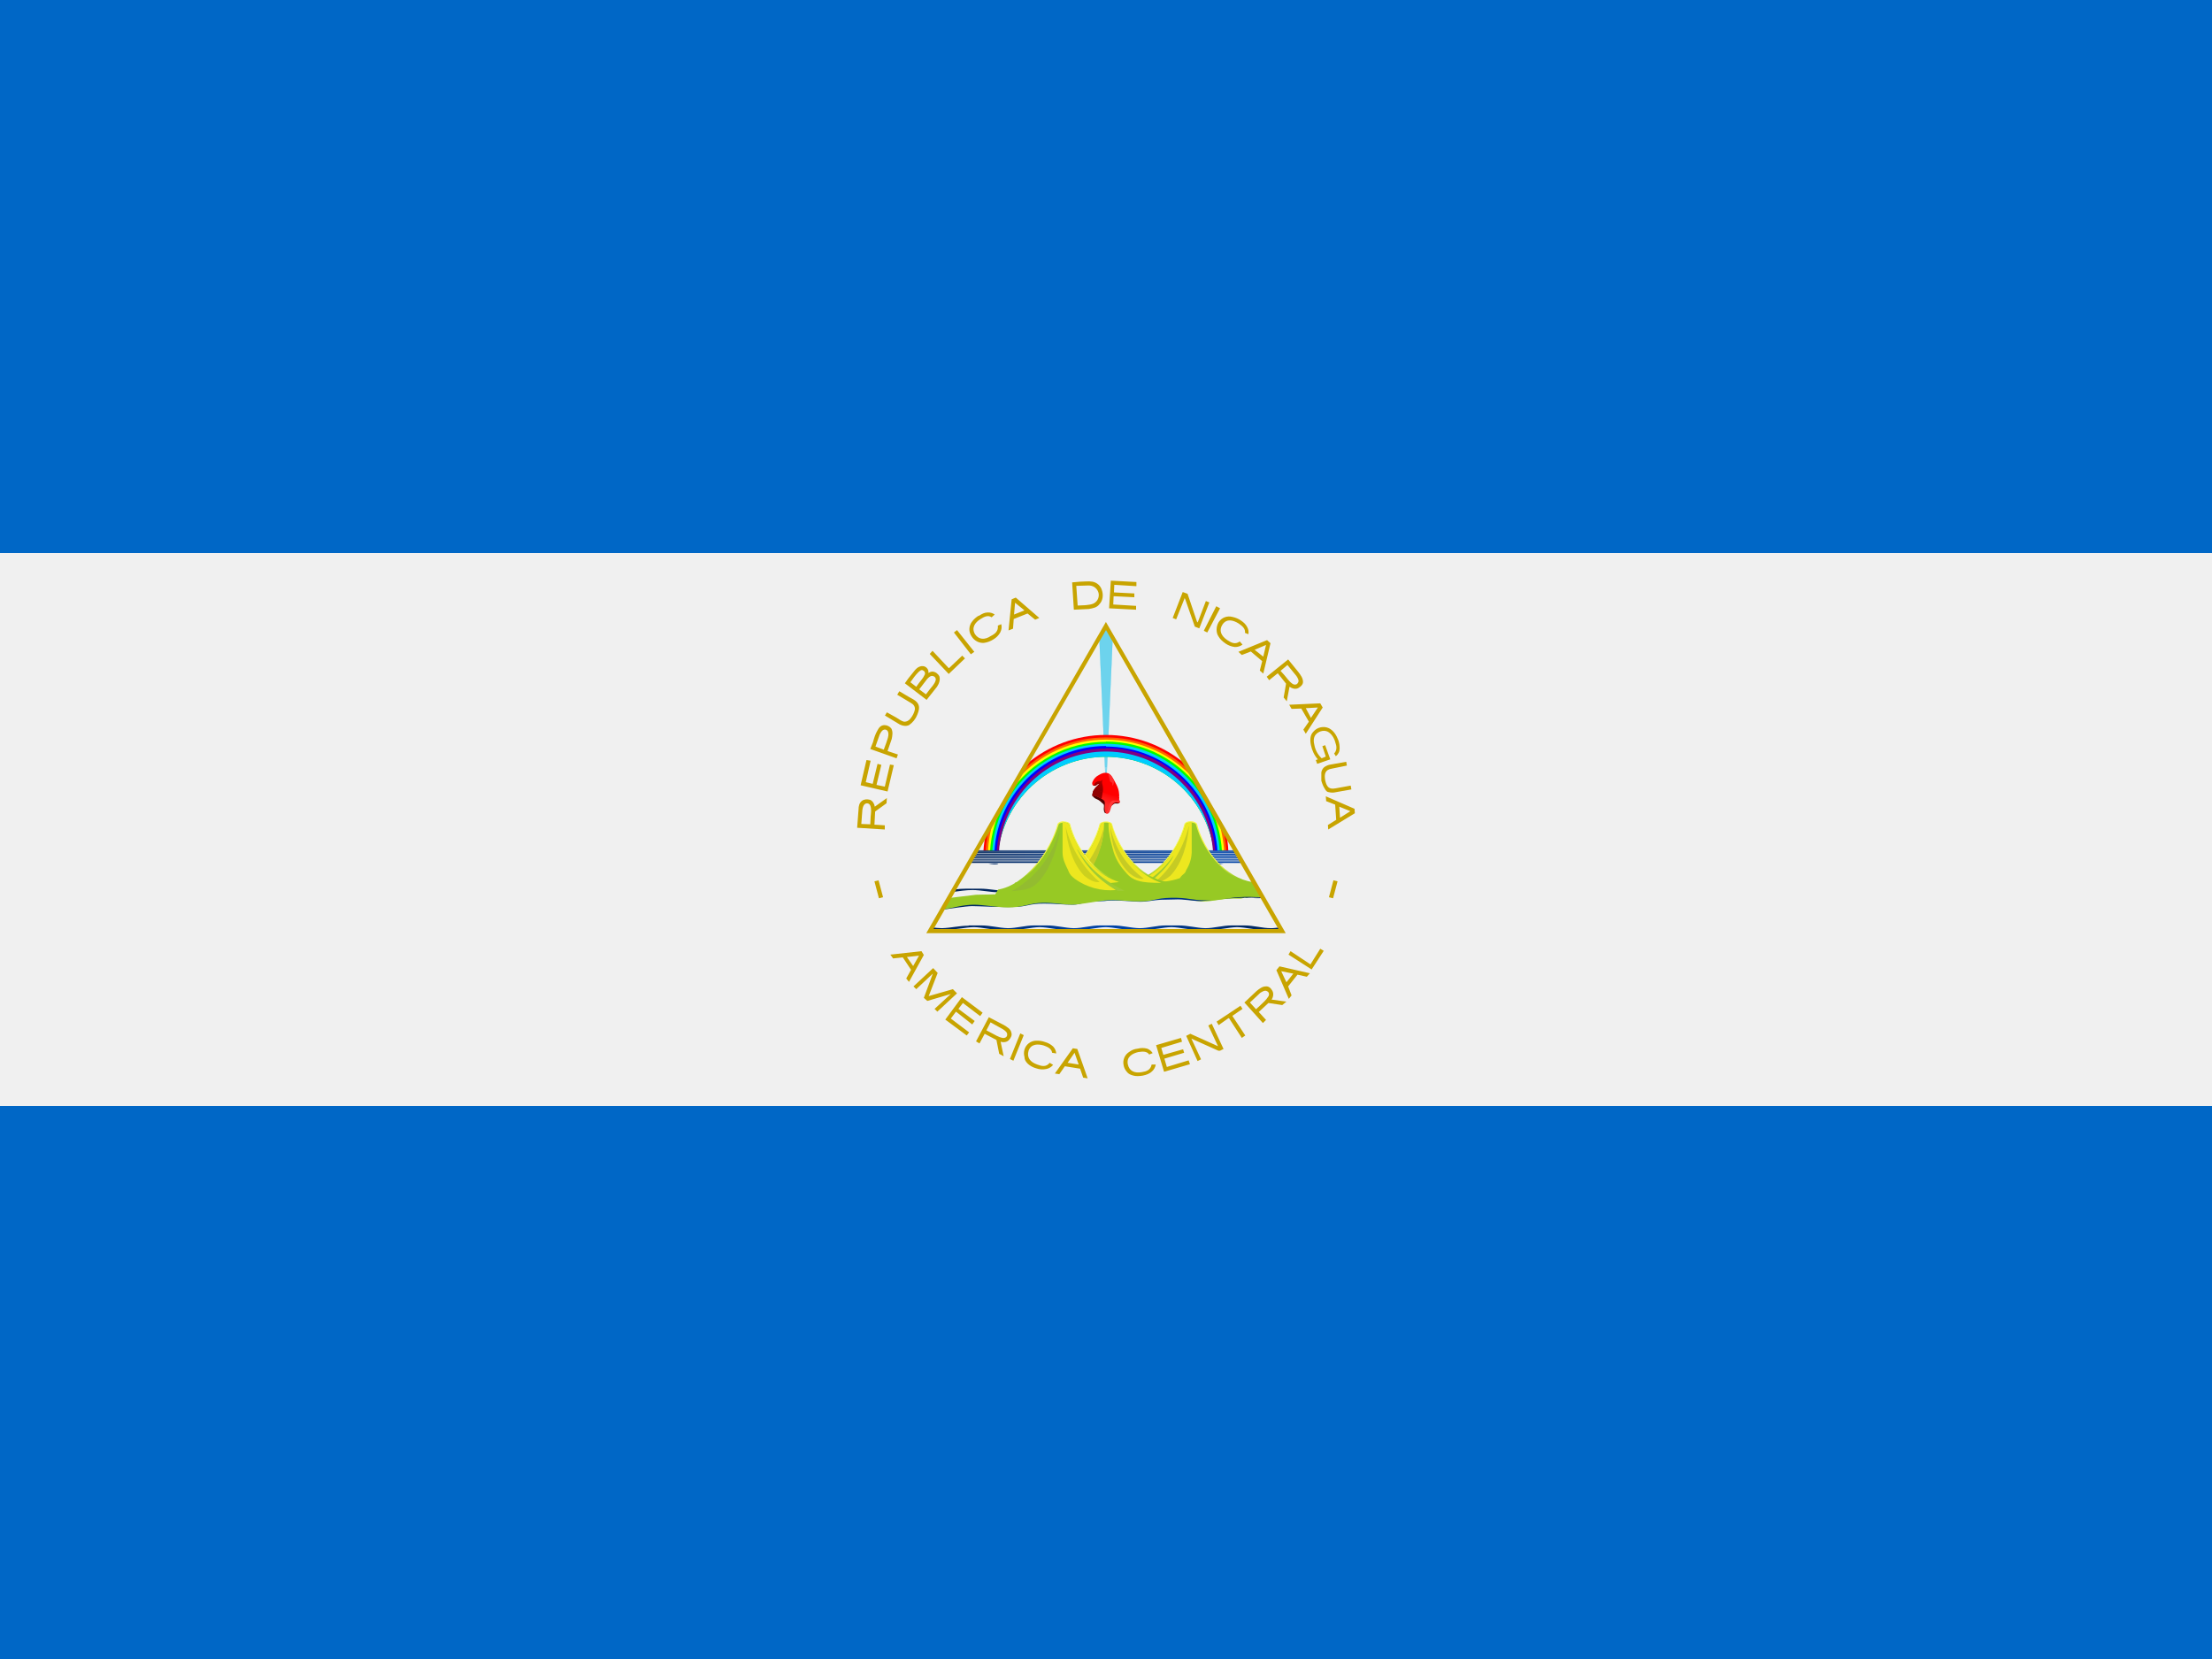 <svg width="60" height="45" viewBox="0 0 60 45" fill="none" xmlns="http://www.w3.org/2000/svg">
<rect x="0" y="0" width="60" height="45" fill="#333333" stroke="none"/>
<g clip-path="url(#clip0_264_21107)">
<path d="M0 0H60V45H0V0Z" fill="#0067C6"/>
<path d="M0 15H60V30H0V15Z" fill="#F0F0F0"/>
<path d="M23.25 22.453L24 22.5V22.387L23.719 22.369L23.738 22.012L24.047 21.788L24.056 21.647L23.728 21.881C23.719 21.806 23.672 21.722 23.597 21.694C23.522 21.675 23.447 21.675 23.381 21.722C23.306 21.778 23.288 21.872 23.288 21.956L23.25 22.453ZM23.363 22.35L23.391 21.975C23.4 21.919 23.409 21.844 23.466 21.806C23.477 21.798 23.491 21.793 23.505 21.791C23.519 21.789 23.534 21.791 23.547 21.795C23.561 21.8 23.573 21.807 23.584 21.817C23.594 21.827 23.602 21.84 23.606 21.853C23.644 21.947 23.625 22.05 23.616 22.153L23.606 22.359L23.363 22.35ZM23.344 21.3L24.075 21.469L24.244 20.756C24.209 20.75 24.175 20.744 24.141 20.738L24 21.337L23.775 21.291L23.906 20.747L23.803 20.719L23.672 21.262L23.484 21.216L23.616 20.634L23.503 20.616L23.344 21.3ZM23.606 20.316L24.319 20.569L24.356 20.466L24.075 20.372L24.188 20.044C24.206 19.95 24.225 19.856 24.178 19.762C24.156 19.733 24.128 19.71 24.095 19.694C24.063 19.677 24.027 19.669 23.991 19.669C23.897 19.669 23.841 19.734 23.803 19.809C23.747 19.903 23.709 20.016 23.681 20.128L23.606 20.316ZM23.747 20.25L23.859 19.931C23.887 19.875 23.916 19.809 23.981 19.791C23.994 19.788 24.008 19.788 24.021 19.791C24.034 19.794 24.046 19.799 24.056 19.807C24.067 19.815 24.076 19.826 24.082 19.837C24.089 19.849 24.093 19.862 24.094 19.875C24.113 19.969 24.066 20.062 24.038 20.156L23.972 20.334L23.747 20.25ZM24 19.406L24.403 19.65C24.478 19.688 24.572 19.706 24.656 19.669C24.758 19.6 24.836 19.502 24.881 19.387C24.919 19.294 24.956 19.181 24.9 19.087C24.844 18.994 24.741 18.956 24.647 18.9L24.394 18.75L24.337 18.844L24.712 19.069C24.778 19.106 24.825 19.163 24.816 19.247C24.797 19.333 24.758 19.413 24.703 19.481C24.666 19.538 24.591 19.584 24.516 19.575C24.441 19.556 24.375 19.5 24.309 19.462L24.056 19.322L24 19.416V19.406ZM24.544 18.534L25.134 18.984L25.416 18.628C25.472 18.544 25.509 18.441 25.481 18.347C25.464 18.311 25.437 18.28 25.405 18.257C25.372 18.234 25.334 18.22 25.294 18.216C25.247 18.216 25.2 18.244 25.181 18.253C25.2 18.169 25.134 18.094 25.069 18.075C24.975 18.047 24.881 18.103 24.825 18.169L24.637 18.403L24.544 18.534ZM24.694 18.506C24.759 18.413 24.825 18.319 24.9 18.244C24.938 18.206 24.994 18.15 25.041 18.188C25.087 18.206 25.106 18.272 25.078 18.309C25.041 18.394 24.984 18.45 24.928 18.525L24.853 18.628L24.694 18.506ZM24.938 18.694L25.153 18.413C25.191 18.375 25.247 18.319 25.303 18.337C25.359 18.347 25.397 18.403 25.378 18.459C25.35 18.553 25.275 18.628 25.209 18.712L25.116 18.834L24.928 18.694H24.938ZM25.219 17.738L25.734 18.281L26.175 17.859L26.1 17.784L25.744 18.122H25.734L25.294 17.653L25.219 17.738ZM25.875 17.156L26.334 17.747L26.428 17.681L25.959 17.091L25.875 17.156ZM26.55 16.697C26.477 16.74 26.413 16.797 26.363 16.866C26.32 16.922 26.296 16.99 26.294 17.061C26.293 17.132 26.313 17.201 26.353 17.259C26.389 17.319 26.441 17.368 26.503 17.4C26.561 17.43 26.626 17.443 26.691 17.438C26.781 17.426 26.867 17.393 26.944 17.344C27.022 17.299 27.087 17.234 27.131 17.156C27.169 17.081 27.178 17.006 27.159 16.931L27.066 16.969C27.084 17.119 26.991 17.194 26.878 17.25C26.709 17.363 26.55 17.353 26.447 17.203C26.344 17.025 26.447 16.884 26.597 16.791C26.7 16.725 26.803 16.678 26.897 16.744L26.981 16.669C26.927 16.63 26.861 16.61 26.794 16.613C26.709 16.613 26.634 16.65 26.55 16.706V16.697ZM27.441 16.256L27.356 17.1L27.478 17.053L27.497 16.791L27.872 16.641L28.078 16.809L28.191 16.762L27.553 16.209L27.441 16.256ZM27.534 16.35L27.788 16.556L27.506 16.669L27.534 16.341V16.35ZM29.081 15.787L29.128 16.538L29.531 16.519C29.644 16.5 29.756 16.481 29.822 16.387C29.916 16.294 29.934 16.134 29.887 16.003C29.87 15.946 29.837 15.895 29.792 15.855C29.748 15.816 29.693 15.789 29.634 15.778C29.522 15.759 29.409 15.778 29.297 15.778L29.081 15.797V15.787ZM29.194 15.891L29.522 15.881C29.582 15.879 29.641 15.895 29.691 15.928C29.766 15.984 29.812 16.069 29.803 16.163C29.799 16.215 29.779 16.265 29.745 16.305C29.712 16.345 29.666 16.374 29.616 16.387C29.559 16.406 29.494 16.406 29.438 16.416L29.231 16.425L29.194 15.891ZM30.131 15.75L30.084 16.5L30.816 16.538V16.434L30.197 16.397L30.206 16.172L30.769 16.2V16.097L30.216 16.069L30.225 15.863L30.825 15.9V15.787L30.122 15.75H30.131ZM32.081 16.059L31.809 16.762L31.903 16.8L32.128 16.238V16.219L32.147 16.247L32.409 16.997L32.531 17.044L32.803 16.341L32.709 16.303L32.494 16.866L32.484 16.884L32.466 16.856L32.212 16.106L32.081 16.059ZM33.094 16.5L32.747 17.156L32.653 17.109L32.991 16.444L33.094 16.5ZM33.656 16.828C33.588 16.782 33.512 16.751 33.431 16.734C33.362 16.715 33.288 16.718 33.221 16.743C33.153 16.768 33.096 16.815 33.056 16.875C33.02 16.934 33.001 17.002 33 17.072C33 17.137 33.009 17.203 33.056 17.269C33.094 17.334 33.15 17.391 33.244 17.456C33.319 17.508 33.406 17.54 33.497 17.55C33.571 17.552 33.644 17.529 33.703 17.484L33.628 17.4C33.497 17.494 33.394 17.428 33.291 17.363C33.122 17.25 33.056 17.1 33.159 16.941C33.272 16.772 33.45 16.819 33.6 16.913C33.694 16.978 33.788 17.053 33.769 17.166L33.862 17.203C33.874 17.139 33.864 17.073 33.834 17.016C33.797 16.941 33.741 16.884 33.656 16.828ZM34.369 17.363L33.591 17.681L33.684 17.766L33.928 17.672L34.237 17.934L34.172 18.188L34.266 18.272L34.462 17.447L34.369 17.363ZM34.341 17.494L34.266 17.812L34.031 17.625L34.341 17.494ZM34.941 17.887L34.359 18.356L34.425 18.45L34.659 18.262L34.884 18.544L34.819 18.919L34.903 19.022L34.978 18.628C35.044 18.675 35.138 18.703 35.212 18.666C35.278 18.628 35.344 18.572 35.344 18.497C35.344 18.394 35.278 18.309 35.222 18.234L34.941 17.887ZM34.922 18.038L35.166 18.337C35.203 18.394 35.25 18.469 35.203 18.525C35.175 18.581 35.1 18.581 35.053 18.544C34.959 18.478 34.903 18.384 34.828 18.3L34.734 18.197L34.922 18.038ZM35.812 19.078L34.969 19.116L35.034 19.228L35.297 19.219L35.503 19.575L35.353 19.791L35.419 19.903L35.878 19.191L35.812 19.078ZM35.747 19.191L35.559 19.472L35.419 19.209L35.747 19.191ZM36.3 20.072C36.253 19.95 36.178 19.819 36.047 19.753C35.976 19.72 35.896 19.712 35.82 19.729C35.744 19.746 35.675 19.787 35.625 19.847C35.531 19.941 35.531 20.081 35.559 20.212C35.587 20.353 35.653 20.494 35.747 20.597L35.691 20.616L35.728 20.719L36.084 20.597L35.944 20.212L35.869 20.241L35.962 20.522L35.85 20.569C35.748 20.474 35.679 20.349 35.653 20.212C35.625 20.109 35.625 19.988 35.7 19.913C35.794 19.819 35.944 19.791 36.047 19.866C36.15 19.941 36.206 20.062 36.234 20.184C36.263 20.269 36.253 20.363 36.197 20.428C36.178 20.428 36.197 20.456 36.206 20.466L36.234 20.512C36.266 20.488 36.292 20.457 36.31 20.421C36.328 20.386 36.337 20.346 36.337 20.306C36.339 20.227 36.327 20.147 36.3 20.072ZM36.516 20.663L36.094 20.738C36.029 20.747 35.968 20.773 35.916 20.812C35.875 20.849 35.848 20.899 35.841 20.953V21.178C35.869 21.272 35.897 21.337 35.934 21.394C35.962 21.45 36 21.488 36.047 21.488C36.108 21.503 36.173 21.503 36.234 21.488L36.656 21.413L36.638 21.309L36.225 21.384C36.038 21.422 35.981 21.328 35.944 21.159C35.916 20.991 35.944 20.878 36.122 20.85L36.534 20.766L36.516 20.663ZM36.741 21.938L35.962 21.6L35.972 21.731L36.216 21.825L36.244 22.238L36.019 22.378L36.028 22.5L36.75 22.059L36.741 21.938ZM36.628 22.003L36.347 22.181L36.328 21.881L36.628 22.003ZM23.831 23.878L23.719 23.906L23.841 24.366L23.953 24.337L23.831 23.878ZM36.169 23.878L36.281 23.906L36.159 24.366L36.047 24.337L36.169 23.878ZM24.994 25.8L24.15 25.894L24.225 25.997L24.488 25.969L24.712 26.306L24.581 26.541L24.656 26.634L25.059 25.903L24.994 25.8ZM24.928 25.922L24.769 26.203L24.6 25.959L24.928 25.922ZM25.312 26.259L24.778 26.756L24.853 26.831L25.303 26.409L25.059 27.066L25.153 27.15L25.791 26.962L25.35 27.366L25.425 27.441L25.959 26.944L25.847 26.831L25.191 27.019L25.434 26.391L25.312 26.259ZM26.091 27.047L25.641 27.656L26.222 28.087L26.288 28.003L25.791 27.628L25.931 27.441L26.372 27.788L26.438 27.694L25.997 27.366L26.119 27.206L26.587 27.562L26.653 27.469L26.091 27.047ZM26.822 27.591L26.475 28.247L26.569 28.303L26.709 28.041L27.028 28.209L27.103 28.584L27.225 28.65L27.141 28.256C27.225 28.284 27.328 28.266 27.375 28.2C27.422 28.144 27.459 28.078 27.431 28.003C27.413 27.909 27.309 27.853 27.234 27.806L26.822 27.591ZM26.869 27.731L27.206 27.919C27.262 27.956 27.328 28.003 27.319 28.069C27.319 28.134 27.253 28.163 27.197 28.153C27.084 28.134 26.991 28.069 26.897 28.022L26.756 27.947L26.869 27.731ZM27.675 28.031L27.394 28.725L27.488 28.772L27.769 28.078L27.675 28.031ZM28.35 28.266C28.272 28.237 28.189 28.224 28.106 28.228C28.034 28.229 27.964 28.254 27.907 28.297C27.849 28.341 27.808 28.402 27.788 28.472C27.77 28.536 27.77 28.604 27.788 28.669C27.788 28.744 27.825 28.8 27.881 28.856C27.946 28.914 28.023 28.955 28.106 28.978C28.194 29.009 28.288 29.016 28.378 28.997C28.452 28.983 28.518 28.943 28.566 28.884L28.472 28.828C28.378 28.95 28.256 28.922 28.134 28.875C27.947 28.809 27.844 28.688 27.9 28.5C27.966 28.312 28.153 28.312 28.312 28.359C28.425 28.397 28.528 28.453 28.538 28.556L28.65 28.575C28.645 28.505 28.615 28.438 28.566 28.387C28.505 28.33 28.431 28.288 28.35 28.266ZM29.1 28.434L28.613 29.119L28.734 29.137L28.884 28.922L29.297 28.988L29.381 29.231L29.503 29.25L29.222 28.453L29.1 28.434ZM29.147 28.556L29.259 28.875L28.959 28.828L29.147 28.556ZM30.863 28.444C30.769 28.453 30.703 28.481 30.637 28.528C30.576 28.564 30.527 28.619 30.498 28.685C30.469 28.751 30.462 28.824 30.478 28.894C30.488 28.959 30.516 29.016 30.572 29.081C30.609 29.128 30.666 29.156 30.741 29.175C30.806 29.194 30.9 29.194 31.003 29.175C31.097 29.156 31.191 29.119 31.247 29.062C31.302 29.014 31.338 28.948 31.35 28.875H31.238C31.209 29.025 31.097 29.062 30.975 29.081C30.778 29.119 30.628 29.053 30.591 28.866C30.553 28.669 30.712 28.575 30.872 28.538C30.994 28.519 31.106 28.509 31.172 28.603L31.266 28.566C31.23 28.51 31.178 28.467 31.116 28.444C31.033 28.422 30.945 28.422 30.863 28.444ZM31.359 28.35L31.575 29.072L32.278 28.866L32.241 28.762L31.65 28.941L31.584 28.716L32.119 28.556L32.091 28.462L31.556 28.613L31.5 28.425L32.062 28.256L32.034 28.153L31.359 28.35ZM32.175 28.097L32.484 28.781L32.578 28.734L32.316 28.172L33.047 28.5H33.094L33.188 28.453L32.869 27.769L32.775 27.816L33.038 28.378L32.288 28.041L32.175 28.097ZM33 27.712L33.056 27.806L33.319 27.619H33.337L33.684 28.153L33.778 28.087L33.431 27.562V27.553L33.703 27.366L33.647 27.281L33 27.712ZM33.75 27.188L34.256 27.75L34.341 27.666L34.144 27.45L34.406 27.206L34.781 27.262L34.894 27.169L34.491 27.113C34.538 27.047 34.556 26.944 34.509 26.869C34.472 26.803 34.416 26.747 34.331 26.756C34.237 26.756 34.144 26.831 34.078 26.887L33.75 27.197V27.188ZM33.9 27.197L34.181 26.934C34.237 26.897 34.312 26.85 34.369 26.887C34.434 26.916 34.434 26.991 34.397 27.038C34.341 27.131 34.256 27.197 34.172 27.281L34.069 27.375L33.9 27.188V27.197ZM34.622 26.316L34.959 27.094L35.034 27L34.941 26.756L35.194 26.438L35.447 26.494L35.531 26.4L34.706 26.212L34.622 26.316ZM34.753 26.344L35.081 26.409L34.894 26.644L34.753 26.344ZM34.95 25.894L35.578 26.297L35.906 25.791L35.812 25.734L35.559 26.137L35.55 26.156H35.541L35.006 25.8L34.95 25.894Z" fill="#C8A400"/>
<path d="M30 16.98L27.637 21.067L26.483 23.07H33.517L32.415 21.165L30 16.98Z" fill="#F0F0F0"/>
<path opacity="0.6" d="M30 16.98L29.82 17.28L30 21.405L30.18 17.28L30 16.98Z" fill="#17C0EB"/>
<path opacity="0.6" fill-rule="evenodd" clip-rule="evenodd" d="M30 16.973L30.184 17.279L30.004 21.405H29.996L29.816 17.279L30 16.973ZM29.824 17.281L30 21.319L30.176 17.281L30 16.987L29.824 17.281Z" fill="#17C0EB"/>
<path d="M30 20.812H29.992L30 21.038L30.007 20.812H30Z" fill="#F0F0F0"/>
<path d="M30 19.935C29.201 19.934 28.429 20.222 27.825 20.745L26.73 22.65C26.691 22.855 26.671 23.064 26.67 23.273H27.045C27.083 22.515 27.411 21.802 27.96 21.28C28.509 20.758 29.238 20.466 29.996 20.466C30.754 20.466 31.483 20.758 32.032 21.28C32.582 21.802 32.909 22.515 32.947 23.273H33.322C33.324 23.064 33.307 22.855 33.27 22.65L32.175 20.745C31.571 20.222 30.799 19.935 30 19.935Z" fill="#FF0000"/>
<path d="M30 20.003C29.152 20.001 28.337 20.329 27.727 20.918L26.828 22.485C26.764 22.74 26.731 23.002 26.73 23.265H27.052C27.106 22.52 27.439 21.822 27.986 21.313C28.533 20.803 29.253 20.52 30 20.52C30.747 20.52 31.467 20.803 32.014 21.313C32.561 21.822 32.894 22.52 32.947 23.265H33.27C33.269 23 33.237 22.735 33.172 22.477L32.273 20.918C31.663 20.329 30.848 20.001 30 20.003Z" fill="#FF6600"/>
<path d="M30 20.062C29.547 20.061 29.099 20.156 28.685 20.341C28.271 20.526 27.901 20.797 27.6 21.135L26.948 22.26C26.843 22.587 26.793 22.929 26.797 23.273H27.045C27.083 22.515 27.411 21.802 27.96 21.28C28.509 20.758 29.238 20.466 29.996 20.466C30.754 20.466 31.483 20.758 32.032 21.28C32.582 21.802 32.909 22.515 32.947 23.273H33.21C33.21 22.92 33.15 22.582 33.053 22.267L32.392 21.135C32.092 20.797 31.724 20.527 31.311 20.342C30.899 20.157 30.452 20.062 30 20.062Z" fill="#FFFF00"/>
<path d="M30 20.122C29.483 20.122 28.973 20.249 28.517 20.493C28.06 20.736 27.671 21.088 27.383 21.517L27.172 21.885C26.96 22.317 26.85 22.791 26.85 23.273H27.052C27.106 22.527 27.439 21.829 27.986 21.32C28.533 20.811 29.253 20.528 30 20.528C30.747 20.528 31.467 20.811 32.014 21.32C32.561 21.829 32.894 22.527 32.947 23.273H33.15C33.15 22.791 33.04 22.317 32.828 21.885L32.617 21.51C32.329 21.08 31.94 20.728 31.483 20.485C31.027 20.242 30.517 20.115 30 20.115V20.122Z" fill="#00FF00"/>
<path d="M30 20.175C29.594 20.175 29.191 20.255 28.816 20.411C28.44 20.567 28.099 20.795 27.812 21.083C27.525 21.37 27.298 21.712 27.143 22.088C26.988 22.463 26.909 22.866 26.91 23.273H27.052C27.106 22.527 27.439 21.829 27.986 21.32C28.533 20.811 29.253 20.528 30 20.528C30.747 20.528 31.467 20.811 32.014 21.32C32.561 21.829 32.894 22.527 32.947 23.273H33.09C33.091 22.866 33.012 22.463 32.857 22.088C32.702 21.712 32.475 21.37 32.188 21.083C31.901 20.795 31.56 20.567 31.184 20.411C30.809 20.255 30.406 20.175 30 20.175Z" fill="#00CCFF"/>
<path d="M30 20.235C29.196 20.235 28.426 20.554 27.857 21.122C27.289 21.691 26.97 22.461 26.97 23.265H27.075C27.075 22.489 27.383 21.745 27.932 21.197C28.48 20.648 29.224 20.34 30 20.34C30.776 20.34 31.52 20.648 32.068 21.197C32.617 21.745 32.925 22.489 32.925 23.265H33.03C33.026 22.464 32.705 21.697 32.137 21.132C31.569 20.567 30.801 20.25 30 20.25V20.235Z" fill="#0000FF"/>
<path d="M30 20.302C29.605 20.302 29.215 20.381 28.851 20.534C28.487 20.686 28.157 20.91 27.881 21.191C27.605 21.472 27.387 21.806 27.241 22.172C27.095 22.539 27.023 22.931 27.03 23.325H27.09V23.265C27.098 22.493 27.412 21.756 27.963 21.216C28.515 20.676 29.258 20.377 30.03 20.385C30.802 20.393 31.539 20.707 32.079 21.259C32.619 21.81 32.918 22.553 32.91 23.325H32.97V23.265C32.97 22.875 32.893 22.489 32.744 22.128C32.595 21.768 32.376 21.441 32.1 21.165C31.824 20.889 31.497 20.67 31.137 20.521C30.776 20.372 30.39 20.295 30 20.295V20.302Z" fill="#800080"/>
<path d="M30.03 21.608C29.977 21.608 29.94 21.57 29.895 21.562C29.873 21.582 29.857 21.607 29.848 21.634C29.838 21.662 29.837 21.692 29.843 21.72C29.865 21.727 29.865 21.75 29.91 21.788C29.955 21.825 29.948 21.84 29.94 21.938C29.94 21.968 29.948 22.05 29.985 22.058C30.023 22.065 30.06 22.035 30.067 21.968C30.075 21.915 30.098 21.878 30.12 21.848C30.142 21.705 30.105 21.652 30.03 21.608Z" fill="#510000"/>
<path d="M29.79 21.262C29.745 21.262 29.67 21.337 29.64 21.3C29.625 21.277 29.617 21.233 29.64 21.195C29.674 21.12 29.732 21.06 29.805 21.023C29.977 20.918 30.098 20.948 30.18 21.098C30.262 21.233 30.345 21.383 30.352 21.503C30.352 21.54 30.375 21.608 30.337 21.645C30.24 21.75 29.992 21.532 29.85 21.57C29.805 21.578 29.745 21.615 29.7 21.585C29.67 21.562 29.7 21.51 29.723 21.488C29.767 21.45 29.835 21.308 29.828 21.247C29.828 21.218 29.828 21.262 29.79 21.262Z" fill="#FF0000"/>
<path d="M29.775 21.195C29.685 21.225 29.7 21.27 29.655 21.308C29.67 21.315 29.715 21.33 29.76 21.285C29.775 21.27 29.797 21.262 29.812 21.262L29.76 21.315C29.715 21.352 29.68 21.398 29.655 21.45C29.633 21.51 29.625 21.578 29.633 21.585C29.633 21.585 29.663 21.645 29.745 21.675C29.895 21.735 29.925 21.863 30.082 21.863C30.203 21.863 30.187 21.78 30.285 21.795C30.36 21.81 30.413 21.742 30.33 21.705C30.196 21.679 30.059 21.679 29.925 21.705C29.895 21.405 29.925 21.51 29.918 21.375C29.91 21.247 29.865 21.24 29.918 21.128C29.88 21.203 29.828 21.188 29.767 21.188L29.775 21.195Z" fill="url(#paint0_linear_264_21107)"/>
<path d="M30.075 20.985L30.067 21.03L30.09 21.105L30.105 21.18C30.105 21.203 30.135 21.21 30.157 21.225C30.188 21.247 30.157 21.3 30.18 21.308C30.195 21.308 30.218 21.233 30.218 21.218V21.165C30.206 21.142 30.193 21.12 30.18 21.098C30.175 21.09 30.17 21.082 30.165 21.075C30.148 21.05 30.128 21.027 30.105 21.008C30.098 21.002 30.09 20.997 30.082 20.992L30.067 20.985H30.075Z" fill="#FF2A2A"/>
<path d="M30.098 21.555L29.948 21.503C29.85 21.473 29.753 21.413 29.685 21.442C29.663 21.45 29.663 21.473 29.655 21.51C29.655 21.547 29.617 21.608 29.655 21.585C29.7 21.555 29.835 21.645 29.88 21.668C29.902 21.683 29.955 21.712 29.962 21.742C29.977 21.788 29.962 21.878 29.962 21.922C29.962 21.96 29.977 22.058 30.015 22.073C30.06 22.08 30.098 22.043 30.113 21.975C30.135 21.907 30.142 21.87 30.172 21.832C30.203 21.795 30.233 21.773 30.27 21.765C30.315 21.765 30.375 21.802 30.375 21.75C30.375 21.72 30.345 21.69 30.36 21.645C30.367 21.608 30.33 21.615 30.293 21.6L30.09 21.555H30.098Z" fill="url(#paint1_linear_264_21107)"/>
<path d="M29.88 21.668C29.85 21.652 29.707 21.555 29.655 21.593C29.633 21.593 29.625 21.593 29.625 21.57L29.64 21.503C29.64 21.48 29.655 21.442 29.677 21.427C29.73 21.383 29.85 21.465 29.91 21.488L29.88 21.668Z" fill="#910000"/>
<path d="M30.135 21.855C30.203 21.735 30.247 21.75 30.33 21.75C30.36 21.75 30.367 21.727 30.36 21.698C30.337 21.742 30.233 21.698 30.172 21.72C30.06 21.773 30.082 21.997 30.023 22.02C30.082 22.073 30.105 21.892 30.135 21.855Z" fill="#FF3A3A"/>
<path d="M26.483 23.07L25.733 24.367H34.275L33.525 23.078H26.49L26.483 23.07Z" fill="#F0F0F0"/>
<path d="M26.227 24.105C26.11 24.105 25.992 24.112 25.875 24.128L25.837 24.195C26.017 24.172 26.19 24.142 26.378 24.142C26.617 24.142 26.843 24.203 27.105 24.203H27.45C27.712 24.203 27.93 24.142 28.177 24.142C28.425 24.142 28.65 24.203 28.913 24.203H29.258C29.52 24.203 29.738 24.142 29.985 24.142C30.233 24.142 30.457 24.203 30.72 24.203H31.058C31.32 24.203 31.545 24.142 31.793 24.142C32.04 24.142 32.265 24.203 32.528 24.203H32.865C33.127 24.203 33.352 24.142 33.6 24.142C33.795 24.142 33.975 24.18 34.163 24.195L34.125 24.12C34.015 24.109 33.905 24.104 33.795 24.105H33.458C33.195 24.105 32.97 24.157 32.722 24.165C32.475 24.165 32.25 24.105 31.988 24.105H31.65C31.387 24.105 31.163 24.157 30.915 24.165C30.668 24.165 30.442 24.105 30.18 24.105H29.85C29.587 24.105 29.363 24.157 29.115 24.165C28.867 24.165 28.642 24.105 28.38 24.105H28.043C27.78 24.105 27.555 24.157 27.308 24.165C27.06 24.165 26.843 24.105 26.58 24.105H26.235H26.227Z" fill="url(#paint2_linear_264_21107)"/>
<path d="M26.49 23.062V23.078H33.517L33.51 23.062H26.49ZM26.475 23.085L26.468 23.108H33.525L33.517 23.085H26.468H26.475ZM26.46 23.115L26.445 23.137H33.555L33.54 23.115H26.46ZM26.438 23.152L26.415 23.19H33.585L33.562 23.152H26.438ZM26.407 23.205L26.385 23.242H33.615L33.593 23.205H26.407ZM26.378 23.258L26.363 23.288H33.638L33.623 23.258H26.378ZM26.348 23.31L26.332 23.34H33.675L33.653 23.31H26.348ZM26.317 23.363L26.295 23.407H33.705L33.682 23.363H26.325H26.317Z" fill="url(#paint3_linear_264_21107)"/>
<path d="M26.805 23.422C27.06 23.475 27.082 23.422 27.082 23.422H26.805ZM32.917 23.422C32.917 23.422 32.94 23.475 33.195 23.422H32.917Z" fill="url(#paint4_linear_264_21107)"/>
<path d="M32.295 22.275C32.167 22.275 32.13 22.343 32.13 22.343C31.927 23.137 31.245 23.94 30.435 23.94H29.835V24.75H34.44L33.975 23.925C33.248 23.82 32.655 23.078 32.468 22.343C32.468 22.343 32.422 22.275 32.295 22.275Z" fill="url(#paint5_linear_264_21107)"/>
<path d="M32.295 22.312C32.235 22.312 32.205 22.32 32.182 22.335L32.16 22.358C32.047 22.773 31.831 23.152 31.53 23.46C31.23 23.767 30.855 23.977 30.435 23.977H29.858V24.72H34.425L33.998 23.97C33.645 23.918 33.322 23.73 33.068 23.46C32.767 23.152 32.55 22.773 32.438 22.358L32.415 22.335C32.378 22.316 32.336 22.308 32.295 22.312Z" fill="#97C924"/>
<path d="M32.295 22.312H32.325V23.122C32.318 23.293 32.266 23.458 32.175 23.602C32.138 23.723 32.1 23.677 32.002 23.82C31.876 23.864 31.745 23.894 31.613 23.91C31.425 23.94 31.012 23.97 30.795 23.918C31.074 23.832 31.327 23.677 31.53 23.468C31.586 23.408 31.638 23.345 31.688 23.28C31.771 23.176 31.846 23.066 31.913 22.95L31.988 22.8C32.023 22.729 32.056 22.657 32.085 22.582C32.114 22.509 32.139 22.434 32.16 22.358L32.182 22.335L32.227 22.32L32.303 22.312H32.295Z" fill="#EDE71F"/>
<path d="M32.25 22.418C32.212 22.867 32.078 23.407 31.747 23.753C31.628 23.85 31.47 23.948 31.328 23.925C31.83 23.512 32.138 22.875 32.242 22.418H32.25Z" fill="#C6CB24"/>
<path d="M31.837 23.198C31.762 23.4 31.477 23.7 31.177 23.948H30.96C31.148 23.933 31.582 23.573 31.837 23.198Z" fill="#9ECB34"/>
<path d="M30.165 22.35C30.375 23.137 31.05 23.94 31.86 23.94H32.468V24.75H27.532V23.94H28.133C28.942 23.94 29.625 23.137 29.828 22.343C29.828 22.343 29.872 22.282 30 22.282C30.128 22.282 30.165 22.343 30.165 22.343V22.35Z" fill="url(#paint6_linear_264_21107)"/>
<path d="M30 22.312C30.06 22.312 30.09 22.328 30.113 22.335L30.135 22.358C30.247 22.773 30.464 23.152 30.765 23.46C31.065 23.767 31.44 23.977 31.86 23.977H32.438V24.72H27.562V23.97H28.14C28.552 23.97 28.935 23.767 29.235 23.46C29.533 23.151 29.747 22.772 29.858 22.358L29.88 22.335C29.917 22.317 29.959 22.309 30 22.312Z" fill="#97C924"/>
<path d="M29.948 22.312C29.94 22.312 29.933 22.312 29.925 22.312L29.88 22.335L29.858 22.358C29.837 22.434 29.812 22.509 29.782 22.582C29.756 22.659 29.726 22.734 29.692 22.808C29.669 22.856 29.644 22.903 29.617 22.95C29.551 23.066 29.476 23.176 29.392 23.28C29.343 23.343 29.291 23.403 29.235 23.46C29.033 23.672 28.78 23.83 28.5 23.918C28.71 23.97 28.8 23.918 28.988 23.887C29.137 23.865 29.302 23.843 29.438 23.797C29.55 23.648 29.512 23.7 29.55 23.58C29.64 23.415 29.775 23.265 29.805 23.078C29.925 22.852 29.948 22.433 29.948 22.312Z" fill="#EDE71F"/>
<path d="M29.948 22.418C29.918 22.867 29.775 23.407 29.445 23.753C29.325 23.85 29.175 23.948 29.025 23.925C29.535 23.512 29.843 22.875 29.948 22.418Z" fill="#C6CB24"/>
<path d="M29.535 23.198C29.372 23.492 29.147 23.748 28.875 23.948H28.665C28.852 23.933 29.28 23.573 29.535 23.198Z" fill="#9ECB34"/>
<path d="M30.075 22.32L30.113 22.335L30.142 22.358C30.164 22.434 30.189 22.509 30.218 22.582C30.244 22.659 30.274 22.734 30.308 22.808L30.383 22.95C30.449 23.066 30.524 23.176 30.608 23.28C30.657 23.343 30.709 23.403 30.765 23.46C30.966 23.681 31.218 23.849 31.5 23.948C30.953 23.948 30.72 23.902 30.525 23.648C30.383 23.497 30.276 23.318 30.21 23.122C30.172 22.973 30.06 22.635 30.067 22.32H30.075Z" fill="#EDE71F"/>
<path d="M30.113 22.418C30.142 22.867 30.277 23.317 30.608 23.663C30.727 23.767 30.878 23.858 31.027 23.835C30.556 23.493 30.23 22.988 30.113 22.418Z" fill="#C6CB24"/>
<path d="M28.86 22.275C28.725 22.275 28.688 22.343 28.688 22.343C28.5 23.078 27.802 24.015 27.075 24.128L26.715 24.75H30.39V23.902C29.73 23.723 29.198 23.025 29.025 22.343C29.025 22.343 28.988 22.282 28.852 22.282L28.86 22.275Z" fill="url(#paint7_linear_264_21107)"/>
<path d="M28.86 22.312C28.8 22.312 28.762 22.328 28.74 22.335L28.718 22.358C28.591 22.769 28.385 23.151 28.11 23.483C27.855 23.805 27.383 24.128 27.06 24.157L26.738 24.72H30.337V23.918C30.067 23.828 29.822 23.674 29.625 23.468C29.323 23.158 29.106 22.775 28.995 22.358L28.973 22.335C28.938 22.318 28.899 22.31 28.86 22.312Z" fill="#97C924"/>
<path d="M28.755 22.418C28.71 23.093 28.335 23.955 27.907 24.098C27.765 24.15 27.525 24.165 27.442 24.172C27.773 23.989 28.061 23.738 28.289 23.435C28.516 23.133 28.678 22.786 28.762 22.418H28.755Z" fill="#93BC30"/>
<path d="M28.86 22.312H28.822V23.122C28.822 23.295 28.89 23.438 28.972 23.602L28.987 23.64C29.025 23.723 29.047 23.753 29.16 23.843C29.482 24.072 29.876 24.179 30.27 24.142C30.188 24.075 30.098 24.015 30.015 23.962L30.352 23.925C30.075 23.834 29.824 23.674 29.625 23.46C29.589 23.424 29.554 23.386 29.52 23.348L29.475 23.288C29.386 23.181 29.306 23.069 29.235 22.95C29.208 22.901 29.183 22.851 29.16 22.8C29.114 22.705 29.074 22.607 29.04 22.508C29.023 22.458 29.008 22.408 28.995 22.358L28.972 22.335C28.958 22.328 28.943 22.323 28.927 22.32C28.903 22.314 28.878 22.311 28.852 22.312H28.86Z" fill="#EDE71F"/>
<path d="M28.905 22.418C28.942 22.867 29.078 23.407 29.407 23.753C29.527 23.85 29.677 23.948 29.828 23.925C29.37 23.531 29.047 23.004 28.905 22.418Z" fill="#CCD11E"/>
<path d="M29.22 23.047C29.463 23.523 29.845 23.913 30.315 24.165H30.503C30.172 23.985 29.64 23.73 29.227 23.04L29.22 23.047Z" fill="#9ECB34"/>
<path d="M34.237 24.352C34.193 24.367 33.907 24.337 33.758 24.352L33.66 24.375H33.413C33.142 24.375 32.91 24.45 32.655 24.45C32.4 24.45 32.167 24.375 31.905 24.375H31.65C31.38 24.375 31.148 24.45 30.892 24.45C30.637 24.45 30.405 24.375 30.142 24.375H29.887C29.617 24.375 29.385 24.45 29.137 24.45C28.875 24.45 28.65 24.375 28.38 24.375H28.125C27.855 24.375 27.63 24.45 27.375 24.45C27.113 24.45 26.887 24.375 26.617 24.375H26.363C26.152 24.375 25.898 24.42 25.695 24.435L25.223 25.253H34.778L34.237 24.352Z" fill="#F0F0F0"/>
<path d="M33.6 24.233H33.555C33.315 24.24 33.135 24.315 32.715 24.315C32.295 24.315 32.25 24.24 31.77 24.255C31.32 24.255 31.14 24.345 30.892 24.345C30.652 24.345 30.262 24.293 29.955 24.323C29.655 24.352 29.295 24.42 29.055 24.42C28.762 24.42 28.47 24.367 28.17 24.398C27.863 24.427 27.72 24.51 27.337 24.51C27.008 24.51 26.663 24.457 26.378 24.457C26.122 24.457 25.837 24.532 25.628 24.562L25.56 24.675C25.733 24.652 26.205 24.578 26.37 24.578C26.55 24.578 27.172 24.615 27.517 24.6C27.87 24.593 27.907 24.51 28.32 24.51C28.605 24.51 28.815 24.54 29.108 24.54C29.295 24.54 29.46 24.45 29.738 24.45L29.948 24.442C30.18 24.405 30.578 24.442 30.848 24.457C31.095 24.473 31.26 24.413 31.523 24.405L31.852 24.398C32.115 24.383 32.333 24.442 32.58 24.442C32.82 24.427 33.06 24.367 33.315 24.367L33.653 24.352C33.825 24.352 34.095 24.352 34.275 24.39L34.215 24.285C34.035 24.277 33.818 24.233 33.6 24.233Z" fill="url(#paint8_linear_264_21107)"/>
<path d="M26.273 25.11C26.017 25.11 25.793 25.17 25.552 25.177C25.462 25.175 25.372 25.168 25.282 25.155L25.245 25.215H25.695C25.957 25.215 26.175 25.155 26.415 25.148C26.663 25.155 26.88 25.223 27.142 25.223H27.48C27.735 25.223 27.96 25.155 28.2 25.148C28.448 25.155 28.672 25.223 28.927 25.223H29.265C29.527 25.223 29.745 25.155 29.992 25.148C30.233 25.155 30.45 25.223 30.712 25.223H31.05C31.305 25.223 31.53 25.155 31.777 25.148C32.017 25.155 32.242 25.223 32.498 25.223H32.835C33.097 25.223 33.315 25.155 33.555 25.148C33.803 25.155 34.02 25.223 34.282 25.223H34.62L34.755 25.215L34.718 25.155C34.642 25.163 34.56 25.177 34.477 25.177C34.23 25.177 34.013 25.102 33.75 25.102H33.413C33.157 25.102 32.932 25.177 32.693 25.177C32.445 25.17 32.227 25.102 31.965 25.102H31.628C31.372 25.102 31.148 25.177 30.907 25.177C30.66 25.17 30.442 25.102 30.18 25.102H29.843C29.58 25.102 29.363 25.177 29.122 25.177C28.875 25.17 28.657 25.102 28.395 25.102H28.058C27.802 25.102 27.578 25.177 27.337 25.177C27.09 25.17 26.872 25.102 26.61 25.102H26.273V25.11Z" fill="url(#paint9_linear_264_21107)"/>
<path d="M25.793 24.352L25.605 24.668C25.823 24.63 26.137 24.54 26.407 24.54C26.677 24.54 27.008 24.608 27.337 24.615C27.712 24.615 27.863 24.525 28.163 24.495C28.47 24.465 28.762 24.532 29.062 24.54C29.295 24.54 29.655 24.457 29.962 24.427C30.262 24.39 30.54 24.45 30.9 24.45C31.267 24.457 31.328 24.36 31.77 24.352C32.25 24.345 32.295 24.42 32.715 24.42C33.03 24.435 33.307 24.352 33.593 24.337C33.877 24.315 34.005 24.337 34.215 24.337L34.072 24.098L26.475 24.27L25.793 24.352Z" fill="#97C924"/>
<path d="M33.75 24.345L34.05 24.367C34.122 24.376 34.195 24.384 34.267 24.39L34.237 24.352C34.193 24.367 33.907 24.337 33.758 24.352L33.75 24.345Z" fill="#F0F0F0"/>
<path d="M30 16.866L27.591 21.038L25.125 25.312H34.875L32.466 21.131L30 16.875V16.866ZM30 17.091L32.362 21.188L34.678 25.2H25.322L27.684 21.094L30 17.091Z" fill="#C8A400"/>
</g>
<defs>
<linearGradient id="paint0_linear_264_21107" x1="29.902" y1="21.683" x2="30.045" y2="21.255" gradientUnits="userSpaceOnUse">
<stop stop-color="#510000"/>
<stop offset="0.3" stop-color="#8A0000"/>
<stop offset="1" stop-color="#AA0000"/>
</linearGradient>
<linearGradient id="paint1_linear_264_21107" x1="30.105" y1="21.855" x2="30.218" y2="21.555" gradientUnits="userSpaceOnUse">
<stop stop-color="#FF2A2A"/>
<stop offset="1" stop-color="#FF0000"/>
</linearGradient>
<linearGradient id="paint2_linear_264_21107" x1="25.837" y1="23.812" x2="40.08" y2="23.812" gradientUnits="userSpaceOnUse">
<stop stop-color="#002255"/>
<stop offset="0.5" stop-color="#0044AA"/>
<stop offset="1" stop-color="#002255"/>
</linearGradient>
<linearGradient id="paint3_linear_264_21107" x1="25.837" y1="23.812" x2="40.08" y2="23.812" gradientUnits="userSpaceOnUse">
<stop stop-color="#002255"/>
<stop offset="0.5" stop-color="#0044AA"/>
<stop offset="1" stop-color="#002255"/>
</linearGradient>
<linearGradient id="paint4_linear_264_21107" x1="25.837" y1="23.812" x2="40.08" y2="23.812" gradientUnits="userSpaceOnUse">
<stop stop-color="#002255"/>
<stop offset="0.5" stop-color="#0044AA"/>
<stop offset="1" stop-color="#002255"/>
</linearGradient>
<linearGradient id="paint5_linear_264_21107" x1="28.86" y1="23.378" x2="28.86" y2="23.82" gradientUnits="userSpaceOnUse">
<stop stop-color="#F5F549"/>
<stop offset="1" stop-color="#97C924"/>
</linearGradient>
<linearGradient id="paint6_linear_264_21107" x1="28.86" y1="23.378" x2="28.86" y2="23.82" gradientUnits="userSpaceOnUse">
<stop stop-color="#F5F549"/>
<stop offset="1" stop-color="#97C924"/>
</linearGradient>
<linearGradient id="paint7_linear_264_21107" x1="28.86" y1="23.378" x2="28.86" y2="23.82" gradientUnits="userSpaceOnUse">
<stop stop-color="#F5F549"/>
<stop offset="1" stop-color="#97C924"/>
</linearGradient>
<linearGradient id="paint8_linear_264_21107" x1="25.561" y1="24.234" x2="34.286" y2="24.234" gradientUnits="userSpaceOnUse">
<stop stop-color="#002255"/>
<stop offset="0.5" stop-color="#0044AA"/>
<stop offset="1" stop-color="#002255"/>
</linearGradient>
<linearGradient id="paint9_linear_264_21107" x1="25.278" y1="25.105" x2="34.721" y2="25.105" gradientUnits="userSpaceOnUse">
<stop stop-color="#002255"/>
<stop offset="0.5" stop-color="#0044AA"/>
<stop offset="1" stop-color="#002255"/>
</linearGradient>
<clipPath id="clip0_264_21107">
<rect width="60" height="45" fill="white"/>
</clipPath>
</defs>
</svg>
